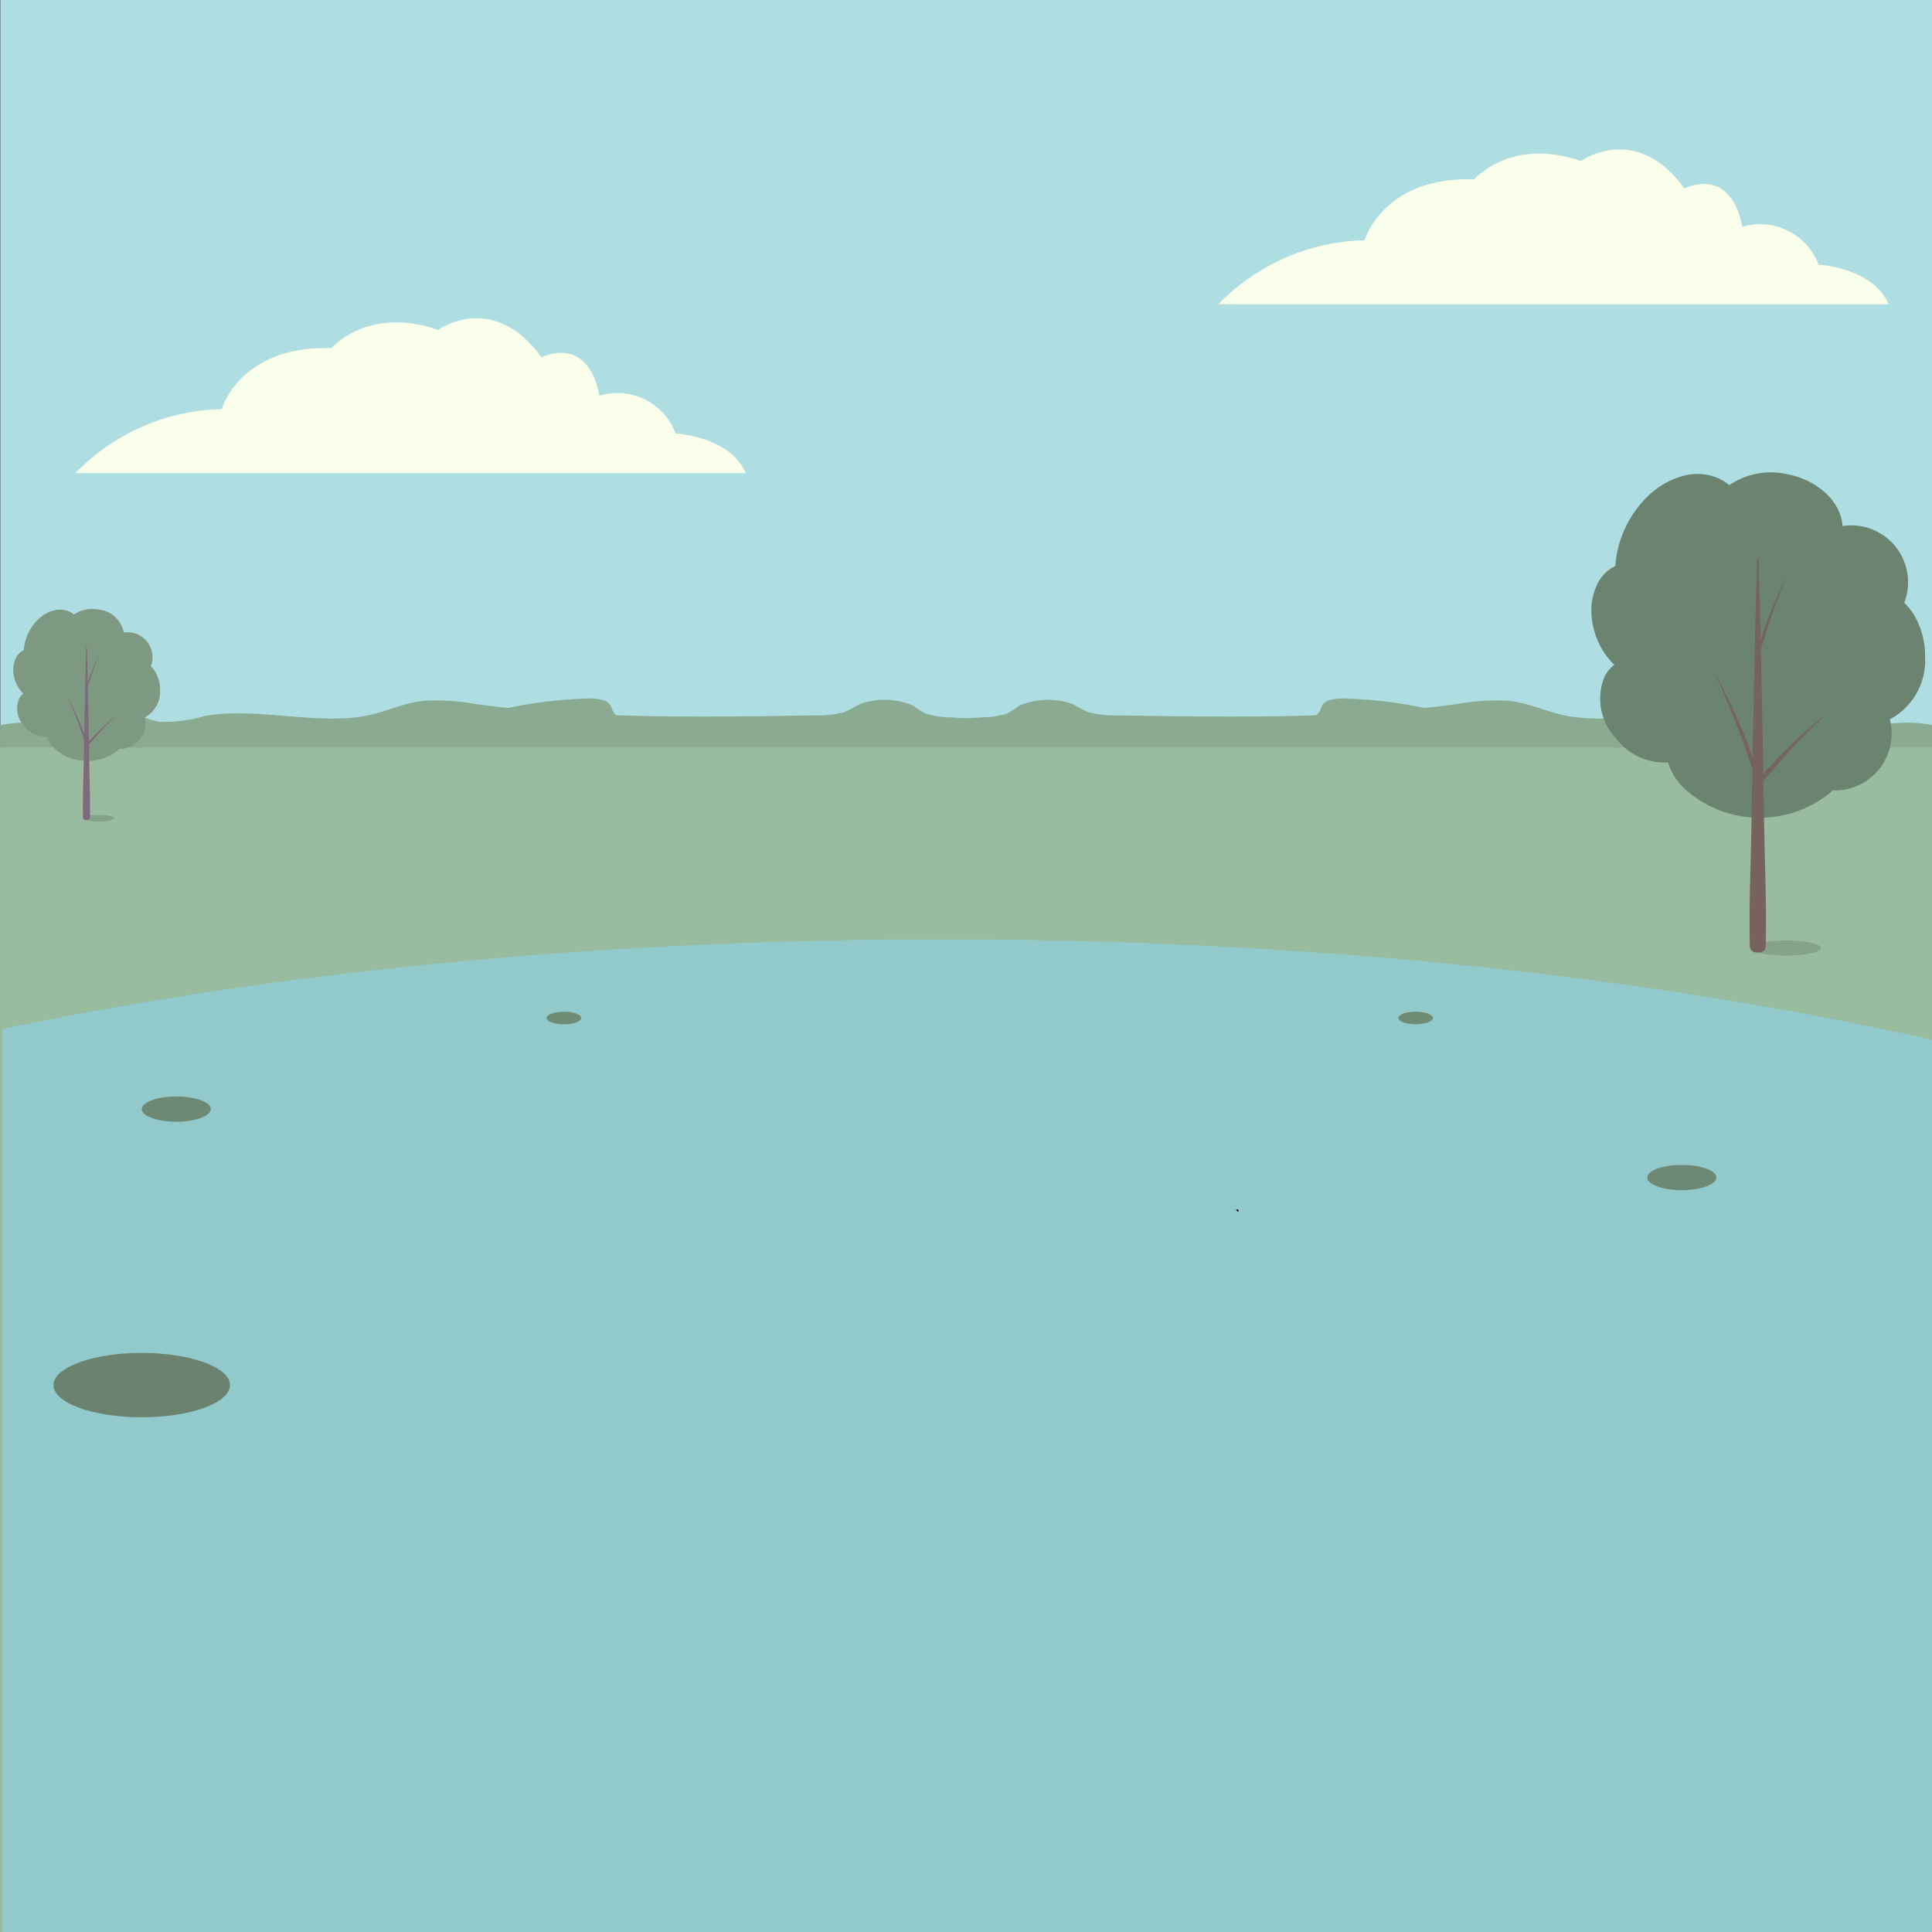 <svg id="Camada_1" data-name="Camada 1" xmlns="http://www.w3.org/2000/svg" viewBox="0 0 150 150"><rect x="0" y="0" width="150" height="150" fill="#333333" stroke="none"/><rect x="0.024" y="0.002" width="150" height="150" style="fill:#afdee2"/><path d="M150.024,56.293v2.239a5.1,5.1,0,0,1-.78.06H.024V56.705a7.594,7.594,0,0,1,3.88-.271,17.531,17.531,0,0,0,4.52.675c1.26-.086,2.21-.541,3.43-.705,2.68-.357,5.42.791,8.18.567,1.73-.142,3.05-.804,4.79-.933,2.39-.176,4.59.701,7.01.67a18.965,18.965,0,0,0,5.45-1.203,33.923,33.923,0,0,1,8.03-1.259,4.63,4.63,0,0,1,1.51.107c.79.249.53.786,1,1.156a6.11,6.11,0,0,0,2.92.554c8.53.301,17.13.176,25.59-.37a6.622,6.622,0,0,0,1.83-.284,6.21,6.21,0,0,0,.99-.628,5.734,5.734,0,0,1,4.18-.103,10.148,10.148,0,0,0,1.14.606,8.156,8.156,0,0,0,2.35.258c8.83.146,17.86.275,26.27-.877a17.415,17.415,0,0,1,3.93-.262c1.72.155,2.92.83,4.52,1.152,3.88.778,8.69-.692,12.62.039a11.376,11.376,0,0,0,3.41.456,5.157,5.157,0,0,0,1.69-.55,8.068,8.068,0,0,1,2.78-.765c1.11-.086,2.42.189,2.6.666.06.168-.02.348.14.503.4.383,1.69.284,2.66.224A10.418,10.418,0,0,1,150.024,56.293Z" style="fill:#8aaa91"/><path d="M94.595,23.622a16.319,16.319,0,0,1,11.353-4.967s1.419-4.967,8.515-4.73c0,0,2.838-3.311,8.278-1.419,0,0,4.257-3.075,8.042,2.129,0,0,3.548-1.848,4.494,2.979a4.824,4.824,0,0,1,5.913,2.935s4.257.236,5.44,3.075Z" style="fill:#faffeb"/><path d="M5.86,36.73a16.32,16.32,0,0,1,11.353-4.967s1.419-4.967,8.515-4.73c0,0,2.838-3.311,8.278-1.419,0,0,4.258-3.075,8.042,2.129,0,0,3.548-1.848,4.494,2.979a4.824,4.824,0,0,1,5.913,2.935s4.258.236,5.44,3.075Z" style="fill:#faffeb"/><path d="M.024,56.293v2.239a5.101,5.101,0,0,0,.78.06h149.22V56.705a7.594,7.594,0,0,0-3.88-.271,17.531,17.531,0,0,1-4.52.675c-1.26-.086-2.21-.541-3.43-.705-2.68-.357-5.42.791-8.18.567-1.73-.142-3.05-.804-4.79-.933-2.39-.176-4.59.701-7.01.67a18.965,18.965,0,0,1-5.45-1.203,33.925,33.925,0,0,0-8.03-1.259,4.631,4.631,0,0,0-1.51.107c-.79.249-.53.786-1,1.156a6.11,6.11,0,0,1-2.92.554c-8.53.301-17.13.176-25.59-.37a6.622,6.622,0,0,1-1.83-.284,6.211,6.211,0,0,1-.99-.628,5.734,5.734,0,0,0-4.18-.103,10.158,10.158,0,0,1-1.14.606,8.156,8.156,0,0,1-2.35.258c-8.83.146-17.86.275-26.27-.877a17.414,17.414,0,0,0-3.93-.262c-1.72.155-2.92.83-4.52,1.152-3.88.778-8.69-.692-12.62.039a11.376,11.376,0,0,1-3.41.456,5.157,5.157,0,0,1-1.69-.55,8.069,8.069,0,0,0-2.78-.765c-1.11-.086-2.42.189-2.6.666-.06.168.02.348-.14.503-.4.383-1.69.284-2.66.224A10.418,10.418,0,0,0,.024,56.293Z" style="fill:#8aaa91"/><rect x="0.004" y="58.042" width="150" height="91.96" style="fill:#99bca0"/><path d="M150.176,80.77v69.3h-150V79.89c21.11-4.41,46.14-6.96,72.97-6.96C101.716,72.93,128.246,75.82,150.176,80.77Z" style="fill:#92cacc"/><path d="M93.799,92.52a1.317,1.317,0,0,0-.1-.15h.01Z" style="fill:#ba8e83"/><path d="M93.799,92.52a1.317,1.317,0,0,0-.1-.15h.01Z" style="fill:#683d33"/><polygon points="96.156 94.094 95.996 93.97 95.967 93.946 96.051 93.907 96.127 93.914 96.156 94.094" style="fill:#0f0d0d"/><path d="M93.799,92.52a1.317,1.317,0,0,0-.1-.15h.01Z" style="fill:#ba8e83"/><path d="M93.799,92.52a1.317,1.317,0,0,0-.1-.15h.01Z" style="fill:#683d33"/><polygon points="96.156 94.094 95.996 93.97 95.967 93.946 96.051 93.907 96.127 93.914 96.156 94.094" style="fill:#0f0d0d"/><ellipse cx="138.678" cy="73.607" rx="2.7" ry="0.589" style="fill:#84a389"/><path d="M149.461,50.952a6.224,6.224,0,0,0-.786-3.087,4.69,4.69,0,0,0-.83-1.068,4.409,4.409,0,0,0,.296-1.591,4.35,4.35,0,0,0-.058-.714,4.417,4.417,0,0,0-4.359-3.704,4.475,4.475,0,0,0-.675.052c-.101-1.873-1.921-3.605-4.404-4.046a5.742,5.742,0,0,0-4.376.865,3.852,3.852,0,0,0-.763-.481,4.107,4.107,0,0,0-2.743-.252,6.315,6.315,0,0,0-2.983,1.757,8.266,8.266,0,0,0-1.576,2.265,8.161,8.161,0,0,0-.789,2.998,2.981,2.981,0,0,0-1.31,1.237,4.54,4.54,0,0,0-.546,2.425,5.962,5.962,0,0,0,.411,1.938,5.818,5.818,0,0,0,1.37,2.078c-.037.027-.074.054-.11.084a2.566,2.566,0,0,0-.518.584,1.558,1.558,0,0,0-.098.158,4.472,4.472,0,0,0,.852,4.874,4.747,4.747,0,0,0,4.035,1.875c.013.04.026.079.04.117a5.05,5.05,0,0,0,1.008,1.691,8.671,8.671,0,0,0,11.759.359c.046.001.093.004.139.004a4.412,4.412,0,0,0,4.418-4.417c0-.072-.003-.146-.005-.218a4.314,4.314,0,0,0-.135-.887A5.17,5.17,0,0,0,149.461,50.952Z" style="fill:#6a846f"/><path d="M141.557,55.633c-.491.394-.967.807-1.438,1.225q-.704.631-1.38,1.294c-.227.219-.448.446-.671.67-.174.185-.822.858-1.162,1.257l-.023-1.401-.101-5.09q-.034-1.579-.069-3.154c.078-.279.166-.554.255-.829.037-.129.084-.257.122-.385l.12-.386.12-.387.128-.383q.262-.766.55-1.525c.188-.506.385-1.01.588-1.511v-.002a.013.013,0,0,0-.006-.015.013.013,0,0,0-.016.006c-.235.488-.455.983-.674,1.479q-.32.746-.617,1.504a15.111,15.111,0,0,0-.538,1.539c-.016.066-.033.132-.049.198q-.071-3.163-.159-6.328a.071.071,0,0,0-.059-.076c-.034-.002-.062.033-.063.076-.097,3.393-.171,6.786-.246,10.18l-.097,4.945-.004.145-.002.174c-.035-.122-.071-.243-.106-.365a19.457,19.457,0,0,0-.796-2.04q-.433-1.004-.9-1.991c-.316-.655-.636-1.31-.977-1.953a.013.013,0,0,0-.019-.006.015.015,0,0,0-.008.021q.442.996.862,2.002.423,1.004.811,2.022l.191.51.178.513.18.512c.058.172.126.339.184.511.089.246.178.491.261.74h.001c.043.122.083.245.123.368l-.066,4.072c-.027,1.696-.075,3.393-.117,5.09l-.023,1.273c-.005.423-.009.848-.009,1.273q-.001,1.025.017,2.053a.496.496,0,0,0,.254.426.488.488,0,0,0,.247.065h.242a.501.501,0,0,0,.501-.491q.016-1.027.016-2.053,0-.638-.009-1.273l-.023-1.273c-.041-1.696-.09-3.393-.116-5.09l-.045-2.768-.006-.364c.249-.306.507-.602.767-.898.416-.464.807-.952,1.235-1.411q.637-.691,1.308-1.354c.442-.447.894-.883,1.352-1.314a.018.018,0,0,0,.001-.022A.016.016,0,0,0,141.557,55.633Z" style="fill:#77635d"/><ellipse cx="13.687" cy="86.11" rx="2.684" ry="0.979" style="fill:#6e8973"/><ellipse cx="11.003" cy="107.539" rx="6.852" ry="2.499" style="fill:#6a826e"/><ellipse cx="43.781" cy="79.038" rx="1.342" ry="0.49" style="fill:#708c75"/><ellipse cx="130.575" cy="91.423" rx="2.684" ry="0.979" style="fill:#6e8973"/><ellipse cx="109.91" cy="79.034" rx="1.342" ry="0.49" style="fill:#708c75"/><ellipse cx="7.682" cy="63.524" rx="1.188" ry="0.259" style="fill:#84a389"/><path d="M12.426,53.559a2.737,2.737,0,0,0-.346-1.358,2.065,2.065,0,0,0-.365-.47,1.941,1.941,0,0,0,.13-.7,1.911,1.911,0,0,0-.026-.314A1.943,1.943,0,0,0,9.902,49.088a1.965,1.965,0,0,0-.297.023,2.172,2.172,0,0,0-1.937-1.78,2.526,2.526,0,0,0-1.925.38,1.694,1.694,0,0,0-.336-.212,1.807,1.807,0,0,0-1.206-.111,2.778,2.778,0,0,0-1.312.773,3.638,3.638,0,0,0-.693.996,3.59,3.59,0,0,0-.347,1.319,1.312,1.312,0,0,0-.576.544,1.997,1.997,0,0,0-.24,1.067,2.622,2.622,0,0,0,.181.853,2.56,2.56,0,0,0,.603.914c-.016.012-.033.024-.048.037a1.135,1.135,0,0,0-.228.257.704.704,0,0,0-.043.069A1.967,1.967,0,0,0,1.871,56.36a2.088,2.088,0,0,0,1.775.825c.006.017.011.035.017.051a2.221,2.221,0,0,0,.444.744A3.561,3.561,0,0,0,6.669,59.071,3.569,3.569,0,0,0,9.28,58.139c.02.001.041.002.061.002a1.941,1.941,0,0,0,1.943-1.943c0-.032-.001-.064-.002-.096a1.907,1.907,0,0,0-.06-.39A2.274,2.274,0,0,0,12.426,53.559Z" style="fill:#7e9981"/><path d="M8.949,55.617c-.216.173-.425.355-.632.539s-.409.375-.607.569c-.1.097-.197.196-.295.294-.076.081-.362.377-.511.553l-.01-.617-.044-2.239q-.015-.694-.03-1.387c.034-.123.073-.244.112-.365.017-.057.037-.113.054-.169l.053-.17.053-.17.056-.169q.116-.337.242-.671c.083-.223.17-.444.259-.665v-.001l-.003-.007-.007.003c-.103.215-.2.432-.296.651q-.141.328-.271.662a6.68,6.68,0,0,0-.236.677c-.007.029-.014.058-.022.087q-.031-1.391-.07-2.783a.031.031,0,0,0-.026-.034c-.015-.001-.027.014-.028.034-.043,1.492-.075,2.985-.108,4.478l-.043,2.175-.002.064-.001.077c-.015-.054-.031-.107-.046-.16a8.581,8.581,0,0,0-.35-.897q-.19-.442-.396-.876c-.139-.288-.28-.576-.429-.859l-.008-.003L5.3,54.247q.194.438.379.881t.357.889l.084.224.078.226.079.225c.026.076.055.149.081.225.039.108.078.216.115.325h0c.019.054.036.108.054.162L6.498,59.195c-.012.746-.033,1.493-.051,2.239l-.01.56c-.002.186-.004.373-.004.56q-.001.451.007.903a.218.218,0,0,0,.112.187.216.216,0,0,0,.109.029h.106a.22.22,0,0,0,.22-.216q.007-.452.007-.903,0-.28-.004-.56l-.01-.56c-.018-.746-.04-1.493-.051-2.239l-.02-1.218-.003-.16c.11-.135.223-.265.337-.395.183-.204.355-.419.543-.621s.379-.402.575-.596c.194-.196.394-.389.595-.578l0-.01Z" style="fill:#7f6a7b"/></svg>